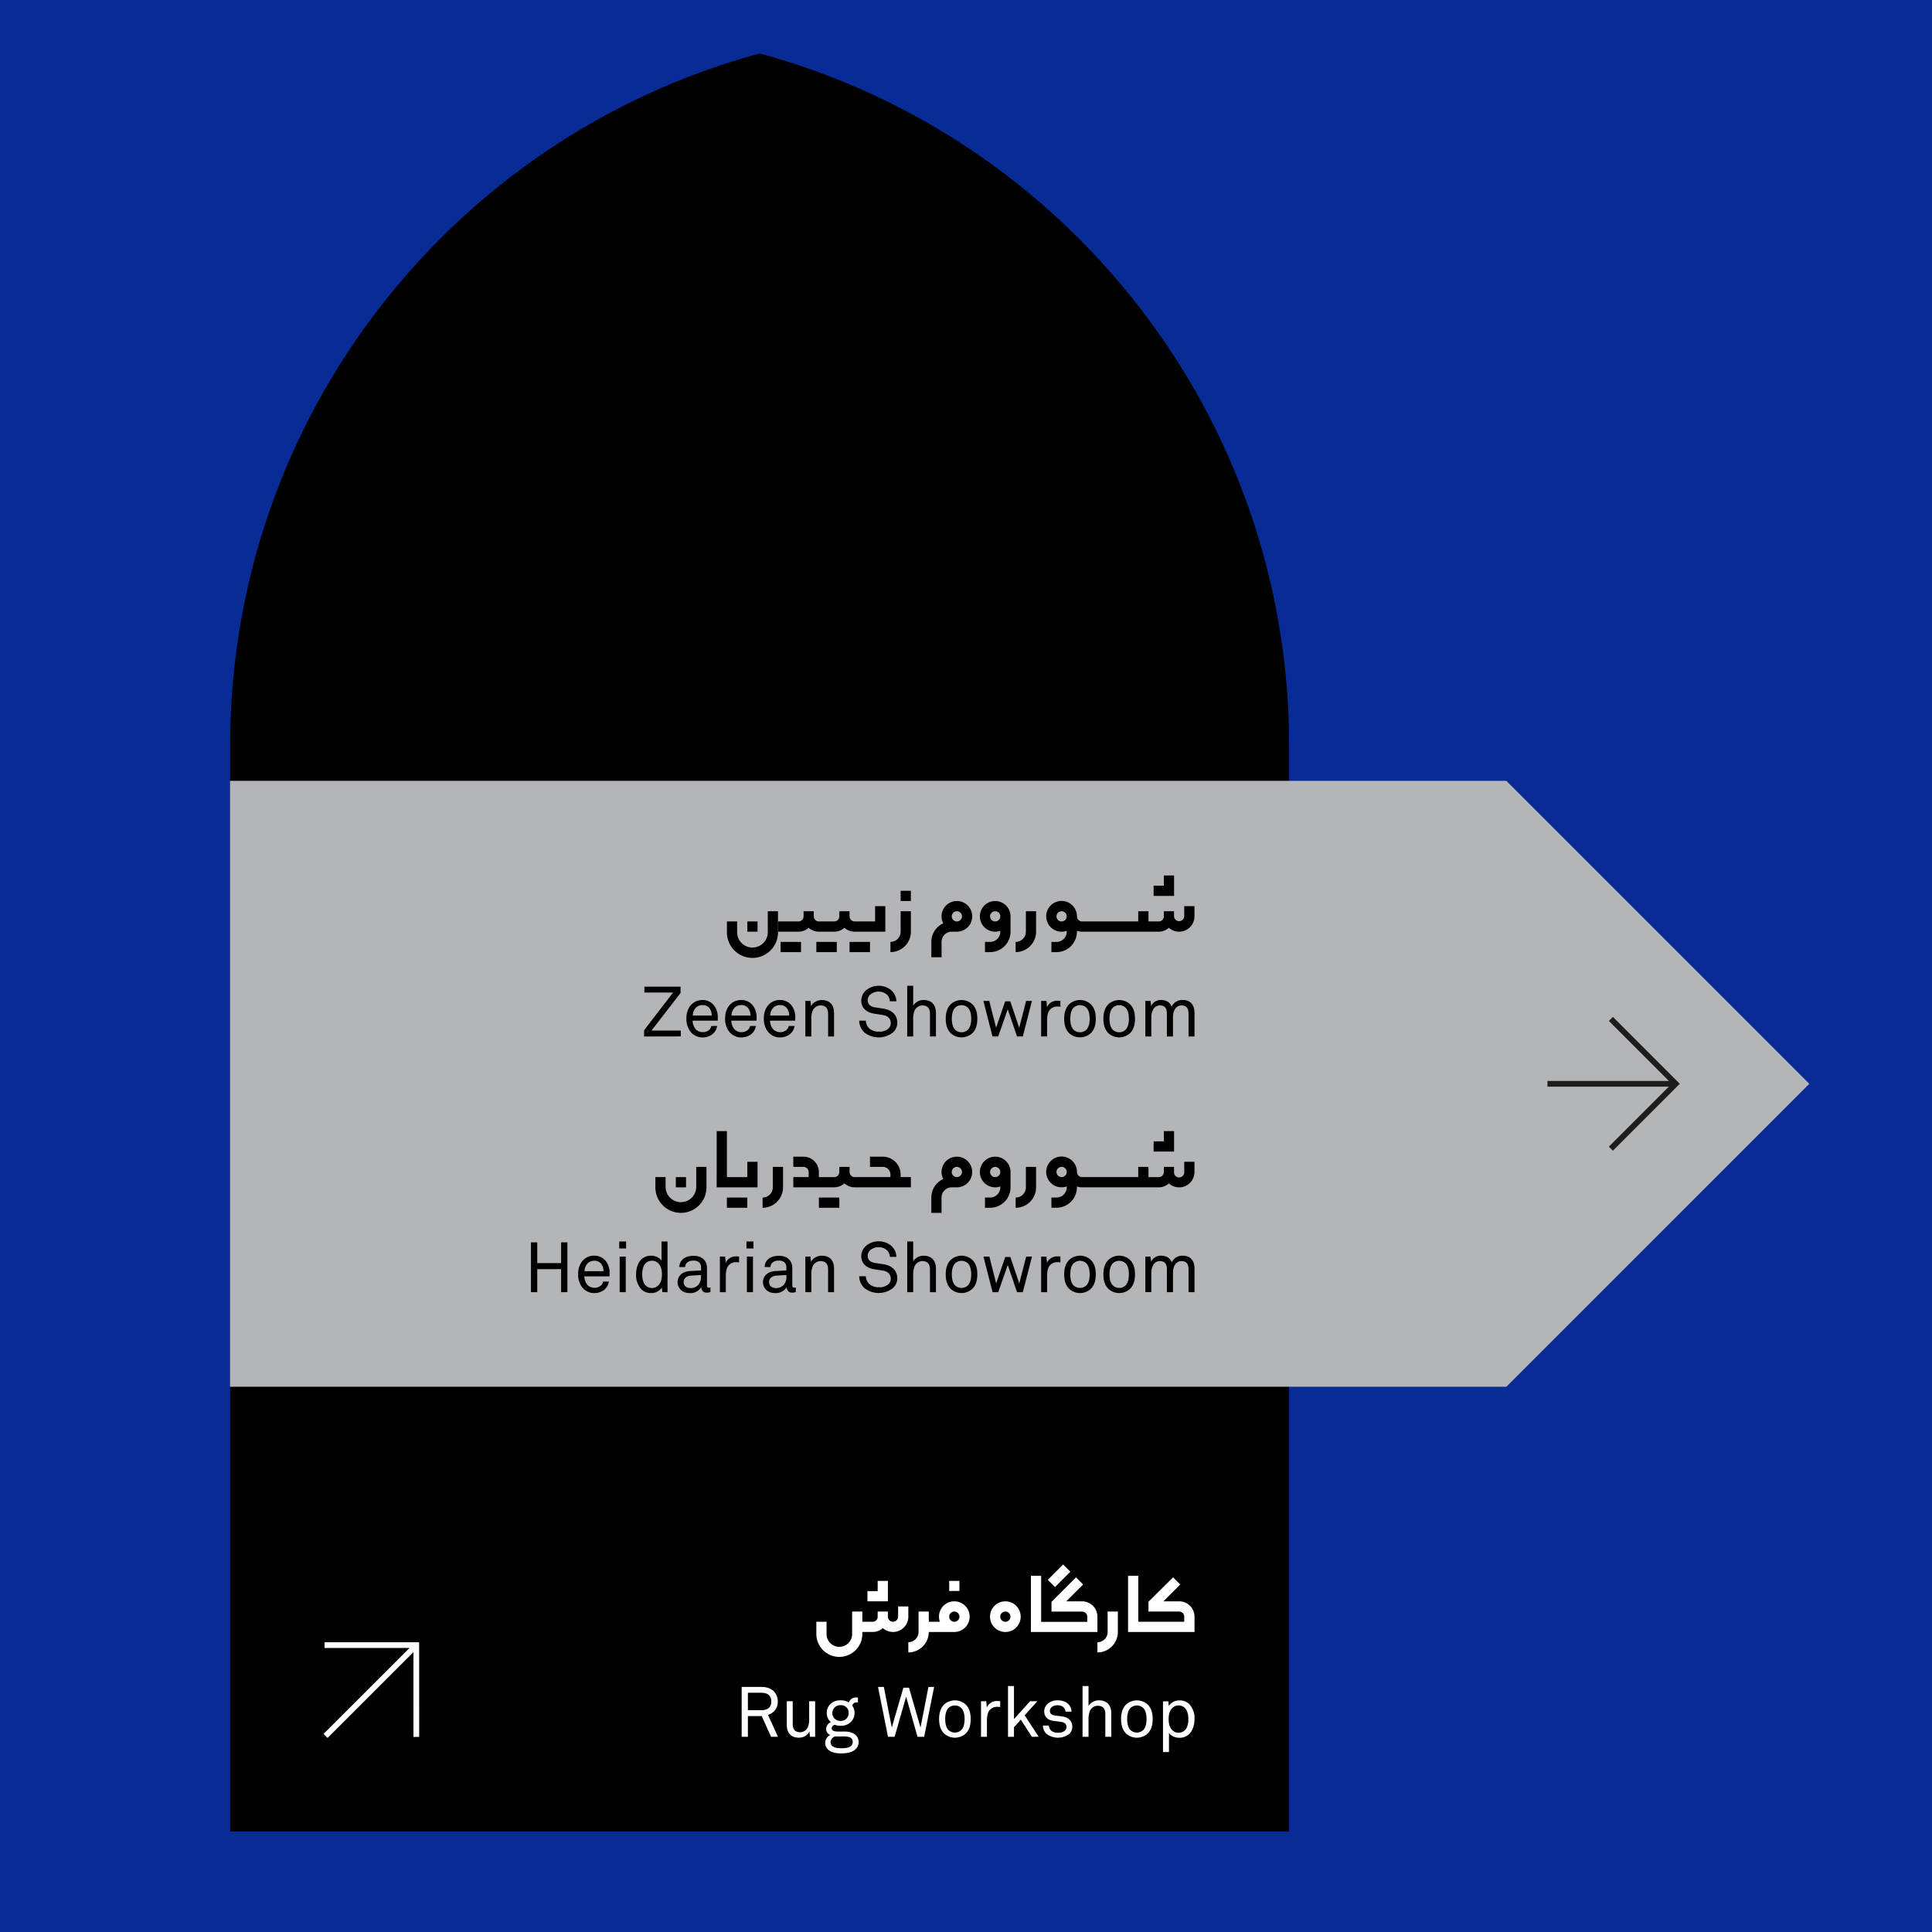 <svg xmlns="http://www.w3.org/2000/svg" viewBox="0 0 1080 1080"><defs><style>.cls-1{fill:#082b96;}.cls-2{fill:#b4b5b8;}.cls-3{fill:#fff;}.cls-4{fill:#1d1d1b;}</style></defs><g id="Background"><rect class="cls-1" width="1080" height="1080"/></g><g id="Graphics"><path d="M720.64,417c0-185.15-125.48-341-296-387.11-170.55,46.13-296,202-296,387.11v606.79H720.64Z"/><polygon class="cls-2" points="1011.42 605.86 842.11 436.55 842.11 436.49 128.58 436.49 128.58 775.22 842.11 775.22 842.11 775.16 1011.42 605.86"/><path d="M503.47,520.82a5.71,5.71,0,0,1-5.71,5.71v5.71a11.44,11.44,0,0,0,11.43-11.42V509.39h-5.72Z"/><rect x="503.47" y="497.96" width="5.71" height="5.71"/><path d="M489.19,515.1H477.76a2.86,2.86,0,0,1-2.85-2.85v-2.86h-5.72v2.86a2.86,2.86,0,0,1-2.85,2.85h-8.57a2.86,2.86,0,0,1-2.86-2.85v-2.86H449.2v2.86a2.86,2.86,0,0,1-2.86,2.85H434.91v5.72h11.43a8.52,8.52,0,0,0,5.71-2.19,8.54,8.54,0,0,0,5.72,2.19h8.57a8.54,8.54,0,0,0,5.71-2.19,8.54,8.54,0,0,0,5.71,2.19H494.9V506.53h-5.71Z"/><rect x="474.91" y="526.53" width="11.43" height="5.71"/><rect x="456.34" y="526.53" width="11.43" height="5.71"/><rect x="436.34" y="526.53" width="11.43" height="5.71"/><rect x="417.77" y="515.1" width="5.71" height="5.71"/><path d="M429.19,520.82a8.57,8.57,0,1,1-17.13,0V515.1h-5.71v5.72a14.28,14.28,0,1,0,28.55,0V509.39h-5.71Z"/><path d="M573.47,520.82a5.72,5.72,0,0,1-5.72,5.71v5.71a11.44,11.44,0,0,0,11.43-11.42V509.39h-5.71Z"/><polygon points="656.31 489.39 650.6 489.39 650.6 495.11 644.88 495.11 644.88 500.82 656.31 500.82 656.31 489.39"/><path d="M662,506.53v5.72a2.86,2.86,0,0,1-5.71,0v-2.86H650.6v2.86a2.86,2.86,0,0,1-2.86,2.85H642v-5.71h-5.72v5.71H604.89a2.85,2.85,0,0,1-2.86-2.85h0a8.6,8.6,0,1,0-5.71,8.08v.5a5.71,5.71,0,0,1-5.71,5.71h-2.86v5.71h2.86A11.43,11.43,0,0,0,602,520.82v-.5a8.6,8.6,0,0,0,2.86.5h42.85a8.51,8.51,0,0,0,5.71-2.2,8.56,8.56,0,0,0,14.29-6.37v-5.72Zm-68.56,8.57a2.86,2.86,0,0,1-2.22-1.05,2.89,2.89,0,0,1-.57-2.45,2.85,2.85,0,0,1,2.15-2.14,3,3,0,0,1,.64-.07,2.86,2.86,0,0,1,2.86,2.86h0A2.85,2.85,0,0,1,593.46,515.1Z"/><path d="M556.32,503.68a8.57,8.57,0,0,0,0,17.14,8.43,8.43,0,0,0,2.86-.5v.5a5.71,5.71,0,0,1-5.71,5.71h-2.86v5.71h2.86a11.43,11.43,0,0,0,11.42-11.42v-8.57A8.57,8.57,0,0,0,556.32,503.68Zm0,11.42a2.86,2.86,0,1,1,2.86-2.85A2.86,2.86,0,0,1,556.32,515.1Z"/><path d="M534.9,503.68a8.56,8.56,0,0,0-7.62,12.48,11.42,11.42,0,0,0-6.66,10.37v8.57h5.72v-8.57a5.71,5.71,0,0,1,5.71-5.71h2.86a8.57,8.57,0,1,0,0-17.14Zm0,11.42a2.86,2.86,0,1,1,2.86-2.85A2.86,2.86,0,0,1,534.9,515.1Z"/><path d="M313.67,722.32V709.47H300.32v12.85h-3.5V694.47h3.5V706.1h13.35V694.47h3.5v27.85Z"/><path d="M340.73,713.48H326.67a7.32,7.32,0,0,0,1.93,5,5.66,5.66,0,0,0,7.34.12,4.25,4.25,0,0,0,1.18-2.16h3.26a7.33,7.33,0,0,1-3.07,4.9,9.08,9.08,0,0,1-5.06,1.5,8.46,8.46,0,0,1-6.6-3,11.23,11.23,0,0,1-2.47-7.38,12.09,12.09,0,0,1,1.53-6.36,8.49,8.49,0,0,1,7.5-4.17,8,8,0,0,1,6.05,2.56,10.22,10.22,0,0,1,2.51,7Zm-4.59-6.91a4.72,4.72,0,0,0-3.93-1.81c-3.61,0-5.38,3-5.46,5.85h10.6A7,7,0,0,0,336.14,706.57Z"/><path d="M346.15,697.89V694H350v3.93Zm.24,24.43V702.44h3.41v19.88Z"/><path d="M370.23,722.32l-.24-2.6a7,7,0,0,1-5.93,3.11,7.61,7.61,0,0,1-5.62-2.16,11.8,11.8,0,0,1-2.86-8.25c0-3.42,1-6.56,3-8.48a7.78,7.78,0,0,1,5.46-2c2.16,0,4.71,1,5.77,2.83V694h3.34v28.36Zm-2.4-16.26a4.57,4.57,0,0,0-3.22-1.3c-4.44,0-5.62,4-5.62,7.62s1.18,7.62,5.62,7.62a4.57,4.57,0,0,0,3.22-1.3c1.65-1.45,2.2-3.85,2.2-6.32S369.48,707.51,367.83,706.06Z"/><path d="M394.93,722.59a2.82,2.82,0,0,1-2.87-3H392a7.24,7.24,0,0,1-6.4,3.26c-4.55,0-6.83-3.07-6.83-6.13,0-2.55,1.65-5.89,7.07-6.21l6.05-.35v-1.45a4,4,0,0,0-1-3,4.48,4.48,0,0,0-3.26-1,4.93,4.93,0,0,0-3.62,1.18,3.25,3.25,0,0,0-1,2.4h-3.26a5.91,5.91,0,0,1,1.73-4.17c1.33-1.41,3.69-2.12,6.13-2.12,3.84,0,6,1.65,7,3.81a7.71,7.71,0,0,1,.59,3.07v9.62c0,1.06.43,1.33,1.1,1.33a5.14,5.14,0,0,0,.86-.11v2.47A4.69,4.69,0,0,1,394.93,722.59Zm-3.06-9.86-5.34.32c-2,.12-4.36,1.06-4.36,3.57,0,1.77,1.1,3.42,3.92,3.42a5.61,5.61,0,0,0,4.09-1.61,6.42,6.42,0,0,0,1.69-4.52Z"/><path d="M411.31,705.55a5.43,5.43,0,0,0-3.77,1.57c-1.61,1.53-1.81,4.28-1.81,6.36v8.84h-3.3V702.44h2.95l.27,3.5a6.16,6.16,0,0,1,5.93-3.62,10.38,10.38,0,0,1,1.57.12v3.26A9.52,9.52,0,0,0,411.31,705.55Z"/><path d="M417.28,697.89V694h3.89v3.93Zm.23,24.43V702.44h3.42v19.88Z"/><path d="M442.69,722.59a2.82,2.82,0,0,1-2.87-3h-.08a7.25,7.25,0,0,1-6.4,3.26c-4.56,0-6.83-3.07-6.83-6.13,0-2.55,1.65-5.89,7.07-6.21l6-.35v-1.45a3.91,3.91,0,0,0-1-3,4.48,4.48,0,0,0-3.26-1,4.92,4.92,0,0,0-3.61,1.18,3.25,3.25,0,0,0-1,2.4h-3.26a5.86,5.86,0,0,1,1.73-4.17c1.33-1.41,3.69-2.12,6.12-2.12,3.85,0,6.05,1.65,7,3.81a7.54,7.54,0,0,1,.59,3.07v9.62c0,1.06.44,1.33,1.1,1.33a5.16,5.16,0,0,0,.87-.11v2.47A4.69,4.69,0,0,1,442.69,722.59Zm-3.07-9.86-5.34.32c-2,.12-4.36,1.06-4.36,3.57,0,1.77,1.1,3.42,3.93,3.42a5.59,5.59,0,0,0,4.08-1.61,6.42,6.42,0,0,0,1.69-4.52Z"/><path d="M462.91,722.32V709.71c0-3-1.21-4.75-4.36-4.75a4.87,4.87,0,0,0-4.32,3.06,13.23,13.23,0,0,0-.7,5.07v9.23h-3.34V702.44h2.91l.27,3c1-2.28,3.77-3.5,6-3.5,4.52,0,6.87,2.71,6.87,7.31v13.08Z"/><path d="M499.17,720a12.9,12.9,0,0,1-15.87.12,9.23,9.23,0,0,1-3-6.68H484a6.36,6.36,0,0,0,2,4.4,7.88,7.88,0,0,0,5.34,1.73,7.4,7.4,0,0,0,5.19-1.61,4.13,4.13,0,0,0,1.41-3.26c0-2.16-1.38-4-4.67-4.48-1.54-.24-2.91-.43-4.4-.67-4.17-.63-7.43-2.94-7.43-7.38a7.69,7.69,0,0,1,2.44-5.5,10.32,10.32,0,0,1,7.3-2.75,10.47,10.47,0,0,1,7.23,2.67,8.36,8.36,0,0,1,2.67,6h-3.65a5.84,5.84,0,0,0-1.38-3.5,7.29,7.29,0,0,0-9.86,0,4.47,4.47,0,0,0-1.13,3c0,2.51,2.08,3.65,4.16,3.93,1.57.19,3.1.47,4.63.7,4.64.67,7.74,3.5,7.74,7.9A7.29,7.29,0,0,1,499.17,720Z"/><path d="M519.86,722.32V709.71c0-3-1.22-4.75-4.36-4.75a4.87,4.87,0,0,0-4.32,3.06,13,13,0,0,0-.7,5.07v9.23h-3.34V694h3.34v11.11a6.74,6.74,0,0,1,5.81-3.14c4.51,0,6.91,2.71,6.91,7.31v13.08Z"/><path d="M543.5,720.51a8.93,8.93,0,0,1-12,0c-2.16-2.12-2.83-5-2.83-8.13s.67-6,2.83-8.13a8.93,8.93,0,0,1,12,0c2.17,2.12,2.83,5,2.83,8.13S545.67,718.39,543.5,720.51Zm-2.43-14.3a5.24,5.24,0,0,0-7.15,0c-1.41,1.46-1.84,3.85-1.84,6.17s.43,4.71,1.84,6.17a5.24,5.24,0,0,0,7.15,0c1.41-1.46,1.85-3.85,1.85-6.17S542.48,707.67,541.07,706.21Z"/><path d="M571.75,722.32h-3.23l-5.18-15.2-5.3,15.2h-3.18l-5.11-19.88h3.3l3.81,15,5.07-14.77h2.86l5,14.77,3.85-15h3.26Z"/><path d="M590.91,705.55a5.43,5.43,0,0,0-3.77,1.57c-1.61,1.53-1.81,4.28-1.81,6.36v8.84H582V702.44h3l.27,3.5a6.18,6.18,0,0,1,5.94-3.62,10.38,10.38,0,0,1,1.57.12v3.26A9.62,9.62,0,0,0,590.91,705.55Z"/><path d="M609.72,720.51a8.93,8.93,0,0,1-12,0c-2.16-2.12-2.83-5-2.83-8.13s.67-6,2.83-8.13a8.93,8.93,0,0,1,12,0c2.16,2.12,2.83,5,2.83,8.13S611.88,718.39,609.72,720.51Zm-2.43-14.3a5.24,5.24,0,0,0-7.15,0c-1.41,1.46-1.85,3.85-1.85,6.17s.44,4.71,1.85,6.17a5.24,5.24,0,0,0,7.15,0c1.41-1.46,1.84-3.85,1.84-6.17S608.7,707.67,607.29,706.21Z"/><path d="M631.64,720.51a8.94,8.94,0,0,1-12,0c-2.16-2.12-2.83-5-2.83-8.13s.67-6,2.83-8.13a8.94,8.94,0,0,1,12,0c2.16,2.12,2.83,5,2.83,8.13S633.8,718.39,631.64,720.51Zm-2.44-14.3a5.22,5.22,0,0,0-7.14,0c-1.42,1.46-1.85,3.85-1.85,6.17s.43,4.71,1.85,6.17a5.22,5.22,0,0,0,7.14,0c1.42-1.46,1.85-3.85,1.85-6.17S630.62,707.67,629.2,706.21Z"/><path d="M664.4,722.32V709.67c0-2.79-.91-4.71-4-4.71a4,4,0,0,0-3,1.33c-1.34,1.38-1.69,3.38-1.69,5.46v10.57H652.3V709.67c0-2.79-.83-4.71-4-4.71a4.23,4.23,0,0,0-3.38,1.76,8.81,8.81,0,0,0-1.33,5v10.57h-3.34V702.44h2.91l.31,2.83a6,6,0,0,1,5.58-3.34c2.94,0,5.07,1.34,5.93,3.77a6.56,6.56,0,0,1,6.13-3.77c4.51,0,6.63,2.91,6.63,7.31v13.08Z"/><path d="M503.47,656.59a10,10,0,0,0-10-10h-7.14v5.71h7.14a4.3,4.3,0,0,1,4.29,4.29V658h-20a2.86,2.86,0,0,1-2.85-2.86V652.3h-5.72v2.86a2.86,2.86,0,0,1-2.85,2.86h-8.6v-2.86a8.57,8.57,0,0,0-8.57-8.57h-5.71v5.71h5.71a2.86,2.86,0,0,1,2.86,2.86V658h-8.57v5.71h22.88a8.55,8.55,0,0,0,5.71-2.2,8.55,8.55,0,0,0,5.71,2.2h31.43V658h-5.72Z"/><path d="M432,663.73a5.71,5.71,0,0,1-5.71,5.71v5.72a11.45,11.45,0,0,0,11.43-11.43V652.3H432Z"/><rect x="457.77" y="669.44" width="11.43" height="5.71"/><polygon points="417.76 658.02 406.34 658.02 406.34 632.31 400.63 632.31 400.63 658.02 400.62 658.02 400.62 663.73 423.47 663.73 423.47 649.45 417.76 649.45 417.76 658.02"/><rect x="406.33" y="669.44" width="11.43" height="5.71"/><rect x="377.79" y="658.02" width="5.71" height="5.71"/><path d="M389.2,663.74a8.57,8.57,0,0,1-17.13,0V658h-5.71v5.72a14.28,14.28,0,0,0,28.56,0V652.3H389.2Z"/><path d="M573.47,663.73a5.72,5.72,0,0,1-5.72,5.71v5.72a11.45,11.45,0,0,0,11.43-11.43V652.3h-5.71Z"/><polygon points="656.31 632.3 650.6 632.3 650.6 638.02 644.88 638.02 644.88 643.73 656.31 643.73 656.31 632.3"/><path d="M662,649.45v5.71a2.86,2.86,0,1,1-5.71,0V652.3H650.6v2.86a2.87,2.87,0,0,1-2.86,2.86H642V652.3h-5.72V658H604.89a2.87,2.87,0,0,1-2.86-2.86h0a8.6,8.6,0,1,0-5.71,8.07v.5a5.71,5.71,0,0,1-5.71,5.71h-2.86v5.72h2.86A11.44,11.44,0,0,0,602,663.73v-.49a8.59,8.59,0,0,0,2.86.49h42.85a8.51,8.51,0,0,0,5.71-2.2,8.56,8.56,0,0,0,14.29-6.37v-5.71ZM593.46,658a2.86,2.86,0,0,1-.64-5.65,3,3,0,0,1,.64-.07,2.84,2.84,0,0,1,1.8.64,2.87,2.87,0,0,1,1.06,2.22h0A2.86,2.86,0,0,1,593.46,658Z"/><path d="M556.32,646.59a8.57,8.57,0,1,0,0,17.14,8.43,8.43,0,0,0,2.86-.5v.5a5.71,5.71,0,0,1-5.71,5.71h-2.86v5.72h2.86a11.44,11.44,0,0,0,11.42-11.43v-8.57A8.57,8.57,0,0,0,556.32,646.59Zm0,11.43a2.86,2.86,0,1,1,2.86-2.86A2.86,2.86,0,0,1,556.32,658Z"/><path d="M534.9,646.59a8.56,8.56,0,0,0-7.62,12.48,11.43,11.43,0,0,0-6.67,10.37V678h5.72v-8.57a5.71,5.71,0,0,1,5.71-5.71h2.86a8.57,8.57,0,1,0,0-17.14Zm0,11.43a2.86,2.86,0,1,1,2.86-2.86A2.87,2.87,0,0,1,534.9,658Z"/><path class="cls-3" d="M431.05,970.88l-5.27-11.59h-7.7v11.59h-3.49V943h10.92c3.26,0,5.54.91,7.07,2.48a7.89,7.89,0,0,1,2.2,5.65,7.46,7.46,0,0,1-2.12,5.5,8,8,0,0,1-3.34,2l5.57,12.25Zm-5.54-24.62h-7.43V956h7.43c3.3,0,5.65-1.33,5.65-4.87S428.81,946.26,425.51,946.26Z"/><path class="cls-3" d="M452.76,970.88l-.27-3a6.45,6.45,0,0,1-5.89,3.49c-4.52,0-6.8-2.71-6.8-7.3V951h3.34v12.57c0,3,1.1,4.75,4.24,4.75a4.48,4.48,0,0,0,3.3-1.49c1.26-1.3,1.65-3.46,1.65-5.5V951h3.34v19.87Z"/><path class="cls-3" d="M478.25,977.83c-1.92,1.89-5.22,2.32-8,2.32-2.63,0-5.62-.39-7.54-2.32a4.8,4.8,0,0,1-1.41-3.53,4.89,4.89,0,0,1,2.82-4.4,3.6,3.6,0,0,1-2.31-3.34,4.31,4.31,0,0,1,2.63-3.85,7,7,0,0,1-2.28-5.14,6.54,6.54,0,0,1,1.89-4.83,7.73,7.73,0,0,1,5.89-2.24,8.36,8.36,0,0,1,4.55,1.18,4.2,4.2,0,0,1,4.09-2.79,8.09,8.09,0,0,1,1,.08v2.71a4.24,4.24,0,0,0-.75,0,2.26,2.26,0,0,0-2.43,1.8,6.43,6.43,0,0,1,1.29,4.13,7,7,0,0,1-1.8,4.75,7.82,7.82,0,0,1-5.93,2.36,8.78,8.78,0,0,1-3.34-.55,2.22,2.22,0,0,0-1.69,1.76c-.12,1.73,1.73,1.93,3,2s3.93,0,3.93,0c2.36,0,5,.47,6.56,2.08a5.36,5.36,0,0,1,1.57,3.89A5.52,5.52,0,0,1,478.25,977.83Zm-7.81-7.14h-3.62a3.44,3.44,0,0,0-2.51,3.14,2.81,2.81,0,0,0,.82,2.08c1.3,1.29,3.58,1.37,5.31,1.37s4.16-.15,5.42-1.41a2.78,2.78,0,0,0,.82-2C476.68,970.45,473,970.69,470.44,970.69Zm-.55-17.48a4.4,4.4,0,1,0,0,8.79,4.3,4.3,0,0,0,4.51-4.43A4.18,4.18,0,0,0,469.89,953.21Z"/><path class="cls-3" d="M516.62,970.88h-3.73l-6.36-22.43-6.44,22.43H496.4L490.82,943h3.26l4.44,22.71L505,943.43h3.14l6.44,22.27L519,943h3.18Z"/><path class="cls-3" d="M539.8,969.07a8.94,8.94,0,0,1-12,0c-2.16-2.12-2.83-5-2.83-8.13s.67-6,2.83-8.13a9,9,0,0,1,12,0c2.16,2.13,2.82,5,2.82,8.13S542,967,539.8,969.07Zm-2.44-14.29a5.21,5.21,0,0,0-7.15,0c-1.41,1.45-1.84,3.85-1.84,6.16s.43,4.72,1.84,6.17a5.24,5.24,0,0,0,7.15,0c1.42-1.45,1.85-3.85,1.85-6.17S538.78,956.23,537.36,954.78Z"/><path class="cls-3" d="M557.27,954.11a5.49,5.49,0,0,0-3.77,1.57c-1.61,1.53-1.8,4.28-1.8,6.36v8.84h-3.3V951h2.94l.28,3.49a6.17,6.17,0,0,1,5.93-3.61,10.38,10.38,0,0,1,1.57.12v3.26A9.64,9.64,0,0,0,557.27,954.11Z"/><path class="cls-3" d="M576.83,970.88l-6.2-9.58-3.81,4.24v5.34h-3.34V942.52h3.34V961l9-10h4.05l-7.07,7.85,7.81,12Z"/><path class="cls-3" d="M597.85,969.15a10.45,10.45,0,0,1-12.93,0A6.44,6.44,0,0,1,583,964.6h3.34a3.86,3.86,0,0,0,1.61,3.1,6.26,6.26,0,0,0,3.57.9,5.34,5.34,0,0,0,3.65-1.1,2.81,2.81,0,0,0,1-2.16c0-1.49-1.06-2.55-3.11-2.82l-4.47-.59c-3-.47-4.87-2.32-4.87-5.35a5.66,5.66,0,0,1,1.65-3.88,8.05,8.05,0,0,1,5.85-2.2c2.63,0,5,.82,6.32,2.51a5.65,5.65,0,0,1,1.42,3.81h-3.34a3.58,3.58,0,0,0-1.14-2.47,4.66,4.66,0,0,0-3.26-1.06,5.17,5.17,0,0,0-2.32.39,3,3,0,0,0-2,2.67c0,1.65,1,2.36,2.67,2.59,1.1.16,2.67.32,4.79.67,2.83.47,5.07,2.51,5.07,5.5A5.65,5.65,0,0,1,597.85,969.15Z"/><path class="cls-3" d="M617.88,970.88V958.27c0-3-1.22-4.75-4.36-4.75a4.86,4.86,0,0,0-4.32,3.06,13.1,13.1,0,0,0-.71,5.07v9.23h-3.34V942.52h3.34v11.12a6.76,6.76,0,0,1,5.81-3.14c4.52,0,6.91,2.71,6.91,7.3v13.08Z"/><path class="cls-3" d="M641.52,969.07a8.94,8.94,0,0,1-12,0c-2.16-2.12-2.83-5-2.83-8.13s.67-6,2.83-8.13a9,9,0,0,1,12,0c2.16,2.13,2.83,5,2.83,8.13S643.68,967,641.52,969.07Zm-2.44-14.29a5.2,5.2,0,0,0-7.14,0c-1.42,1.45-1.85,3.85-1.85,6.16s.43,4.72,1.85,6.17a5.22,5.22,0,0,0,7.14,0c1.42-1.45,1.85-3.85,1.85-6.17S640.5,956.23,639.08,954.78Z"/><path class="cls-3" d="M664.69,969.43a7.78,7.78,0,0,1-5.46,2c-2.16,0-4.71-1-5.77-2.83v10.8h-3.34V951.05h3l.23,2.59a7,7,0,0,1,5.93-3.1,7.56,7.56,0,0,1,5.62,2.16,11.78,11.78,0,0,1,2.86,8.24C667.71,964.36,666.69,967.5,664.69,969.43Zm-6-16.07a4.59,4.59,0,0,0-3.22,1.3c-1.65,1.45-2.2,3.85-2.2,6.32s.55,4.87,2.2,6.33a4.62,4.62,0,0,0,3.22,1.29c4.44,0,5.62-4,5.62-7.62S663.12,953.36,658.68,953.36Z"/><polygon class="cls-3" points="231.13 970.95 231.11 921.23 181.42 921.24 181.42 918.04 234.31 918.03 234.32 970.94 231.13 970.95"/><rect class="cls-3" x="171.52" y="943.4" width="71.71" height="3.2" transform="translate(-607.42 423.33) rotate(-44.99)"/><path d="M360.05,579.4v-3.49l16.22-21.09H360.21v-3.26h20.23v3.53l-16.26,21h16.41v3.26Z"/><path d="M401.25,570.57H387.19a7.29,7.29,0,0,0,1.93,5,5.63,5.63,0,0,0,7.34.12,4.18,4.18,0,0,0,1.18-2.16h3.26a7.32,7.32,0,0,1-3.06,4.91,9.19,9.19,0,0,1-5.07,1.49,8.46,8.46,0,0,1-6.6-3,11.27,11.27,0,0,1-2.47-7.39,12.14,12.14,0,0,1,1.53-6.36,8.51,8.51,0,0,1,7.5-4.16,8,8,0,0,1,6,2.55,10.24,10.24,0,0,1,2.51,7Zm-4.59-6.92a4.72,4.72,0,0,0-3.93-1.8c-3.61,0-5.38,2.94-5.46,5.85h10.61A7,7,0,0,0,396.66,563.65Z"/><path d="M422.89,570.57H408.83a7.29,7.29,0,0,0,1.93,5,5.63,5.63,0,0,0,7.34.12,4.18,4.18,0,0,0,1.18-2.16h3.26a7.28,7.28,0,0,1-3.06,4.91,9.19,9.19,0,0,1-5.07,1.49,8.46,8.46,0,0,1-6.6-3,11.27,11.27,0,0,1-2.47-7.39,12.14,12.14,0,0,1,1.53-6.36,8.52,8.52,0,0,1,7.5-4.16,8,8,0,0,1,6.05,2.55,10.24,10.24,0,0,1,2.51,7Zm-4.59-6.92a4.72,4.72,0,0,0-3.93-1.8c-3.61,0-5.38,2.94-5.46,5.85h10.61A7,7,0,0,0,418.3,563.65Z"/><path d="M444.53,570.57H430.47a7.29,7.29,0,0,0,1.93,5,5.63,5.63,0,0,0,7.34.12,4.18,4.18,0,0,0,1.18-2.16h3.26a7.28,7.28,0,0,1-3.06,4.91,9.19,9.19,0,0,1-5.07,1.49,8.46,8.46,0,0,1-6.6-3,11.27,11.27,0,0,1-2.47-7.39,12.14,12.14,0,0,1,1.53-6.36A8.52,8.52,0,0,1,436,559a8,8,0,0,1,6.05,2.55,10.24,10.24,0,0,1,2.51,7Zm-4.59-6.92a4.72,4.72,0,0,0-3.93-1.8c-3.61,0-5.38,2.94-5.46,5.85h10.61A7,7,0,0,0,439.94,563.65Z"/><path d="M462.92,579.4V566.8c0-3-1.22-4.76-4.36-4.76a4.86,4.86,0,0,0-4.32,3.07,13,13,0,0,0-.71,5.06v9.23h-3.34V559.53h2.91l.27,3c1-2.27,3.77-3.49,6-3.49,4.52,0,6.87,2.71,6.87,7.3V579.4Z"/><path d="M499.17,577.12a12.9,12.9,0,0,1-15.87.12,9.21,9.21,0,0,1-3-6.67H484a6.31,6.31,0,0,0,2,4.39,7.88,7.88,0,0,0,5.34,1.73,7.35,7.35,0,0,0,5.19-1.61,4.1,4.1,0,0,0,1.41-3.26c0-2.16-1.37-4-4.67-4.47l-4.4-.67c-4.17-.63-7.43-2.95-7.43-7.39a7.71,7.71,0,0,1,2.44-5.5,11.11,11.11,0,0,1,14.53-.07,8.36,8.36,0,0,1,2.67,6h-3.65a5.79,5.79,0,0,0-1.38-3.5,7.28,7.28,0,0,0-9.85,0,4.43,4.43,0,0,0-1.14,3c0,2.51,2.08,3.65,4.16,3.92,1.57.2,3.1.47,4.64.71,4.63.67,7.73,3.5,7.73,7.89A7.25,7.25,0,0,1,499.17,577.12Z"/><path d="M519.86,579.4V566.8c0-3-1.21-4.76-4.36-4.76a4.88,4.88,0,0,0-4.32,3.07,13.21,13.21,0,0,0-.7,5.06v9.23h-3.34V551.05h3.34v11.11a6.76,6.76,0,0,1,5.81-3.14c4.52,0,6.91,2.71,6.91,7.3V579.4Z"/><path d="M543.51,577.6a9,9,0,0,1-12,0c-2.16-2.12-2.83-5-2.83-8.13s.67-6,2.83-8.13a8.94,8.94,0,0,1,12,0c2.16,2.12,2.82,5,2.82,8.13S545.67,575.48,543.51,577.6Zm-2.44-14.3a5.24,5.24,0,0,0-7.15,0c-1.41,1.45-1.84,3.85-1.84,6.17s.43,4.71,1.84,6.16a5.21,5.21,0,0,0,7.15,0c1.42-1.45,1.85-3.85,1.85-6.16S542.49,564.75,541.07,563.3Z"/><path d="M571.75,579.4h-3.22l-5.19-15.2L558,579.4h-3.18l-5.11-19.87h3.3l3.81,15,5.07-14.76h2.86l5,14.76,3.85-15h3.26Z"/><path d="M590.91,562.63a5.47,5.47,0,0,0-3.77,1.57c-1.61,1.53-1.81,4.28-1.81,6.37v8.83H582V559.53H585l.28,3.49a6.16,6.16,0,0,1,5.93-3.61,10.38,10.38,0,0,1,1.57.12v3.26A9.64,9.64,0,0,0,590.91,562.63Z"/><path d="M609.72,577.6a9,9,0,0,1-12,0c-2.16-2.12-2.83-5-2.83-8.13s.67-6,2.83-8.13a8.93,8.93,0,0,1,12,0c2.16,2.12,2.83,5,2.83,8.13S611.88,575.48,609.72,577.6Zm-2.43-14.3a5.24,5.24,0,0,0-7.15,0c-1.41,1.45-1.85,3.85-1.85,6.17s.44,4.71,1.85,6.16a5.21,5.21,0,0,0,7.15,0c1.41-1.45,1.84-3.85,1.84-6.16S608.7,564.75,607.29,563.3Z"/><path d="M631.64,577.6a9,9,0,0,1-12,0c-2.16-2.12-2.83-5-2.83-8.13s.67-6,2.83-8.13a8.94,8.94,0,0,1,12,0c2.16,2.12,2.83,5,2.83,8.13S633.8,575.48,631.64,577.6Zm-2.43-14.3a5.24,5.24,0,0,0-7.15,0c-1.42,1.45-1.85,3.85-1.85,6.17s.43,4.71,1.85,6.16a5.21,5.21,0,0,0,7.15,0c1.41-1.45,1.84-3.85,1.84-6.16S630.62,564.75,629.21,563.3Z"/><path d="M664.4,579.4V566.76c0-2.79-.91-4.72-4-4.72a4,4,0,0,0-3,1.34c-1.34,1.37-1.69,3.38-1.69,5.46V579.4H652.3V566.76c0-2.79-.83-4.72-4-4.72a4.24,4.24,0,0,0-3.38,1.77,8.81,8.81,0,0,0-1.33,5V579.4h-3.34V559.53h2.91l.31,2.83A6,6,0,0,1,649,559c2.94,0,5.07,1.33,5.93,3.77A6.54,6.54,0,0,1,661.1,559c4.51,0,6.63,2.91,6.63,7.3V579.4Z"/><polygon class="cls-4" points="901.62 643.26 899.35 641 934.5 605.84 899.36 570.71 901.62 568.45 939.02 605.84 901.62 643.26"/><rect class="cls-4" x="865.05" y="604.26" width="71.71" height="3.2"/><path class="cls-3" d="M562,895.15a8.57,8.57,0,1,0,8.57,8.57A8.57,8.57,0,0,0,562,895.15Zm0,11.43a2.86,2.86,0,1,1,2.86-2.86A2.86,2.86,0,0,1,562,906.58Z"/><path class="cls-3" d="M619.17,912.29a5.71,5.71,0,0,1-5.71,5.71v5.72a11.45,11.45,0,0,0,11.43-11.43V900.86h-5.72Z"/><path class="cls-3" d="M659.17,895.15h-8.82l9.41-9.41-4-4L642,895.4v5.46h17.14a2.86,2.86,0,0,1,2.85,2.86v2.86H636.31V880.87H630.6v31.42h37.14v-8.57A8.58,8.58,0,0,0,659.17,895.15Z"/><path class="cls-3" d="M613.46,912.29v-8.57a8.58,8.58,0,0,0-8.57-8.57h-8.82l9.41-9.41-4-4-13.69,13.69v5.47h17.14a2.87,2.87,0,0,1,2.86,2.86v2.86H582V880.87h-5.72v31.42h37.14Z"/><rect class="cls-3" x="585.97" y="878.01" width="12.12" height="5.71" transform="translate(-449.47 676.63) rotate(-45)"/><path class="cls-3" d="M533.47,895.15a8.55,8.55,0,0,0-8.07,11.43h-6.21v-5.72h-5.72v11.43a5.71,5.71,0,0,1-5.71,5.71v5.72a11.45,11.45,0,0,0,11.43-11.43h14.28a8.57,8.57,0,0,0,0-17.14Zm0,11.43a2.86,2.86,0,1,1,2.86-2.86A2.87,2.87,0,0,1,533.47,906.58Z"/><rect class="cls-3" x="530.61" y="883.72" width="5.71" height="5.64"/><polygon class="cls-3" points="496.33 883.72 490.62 883.72 490.62 889.44 484.91 889.44 484.91 895.15 496.33 895.15 496.33 883.72"/><path class="cls-3" d="M507.76,898h-5.71v5.71a2.86,2.86,0,0,1-5.72,0v-2.86h-5.71v2.94a2.79,2.79,0,0,1-2.78,2.78h-5.79v-5.72h-5.71v12.86a7.15,7.15,0,0,1-14.29,0v-7.14h-5.71v7.14a12.86,12.86,0,0,0,25.71,0v-1.43h5.79a8.47,8.47,0,0,0,5.66-2.18,8.55,8.55,0,0,0,14.26-6.39Z"/></g></svg>